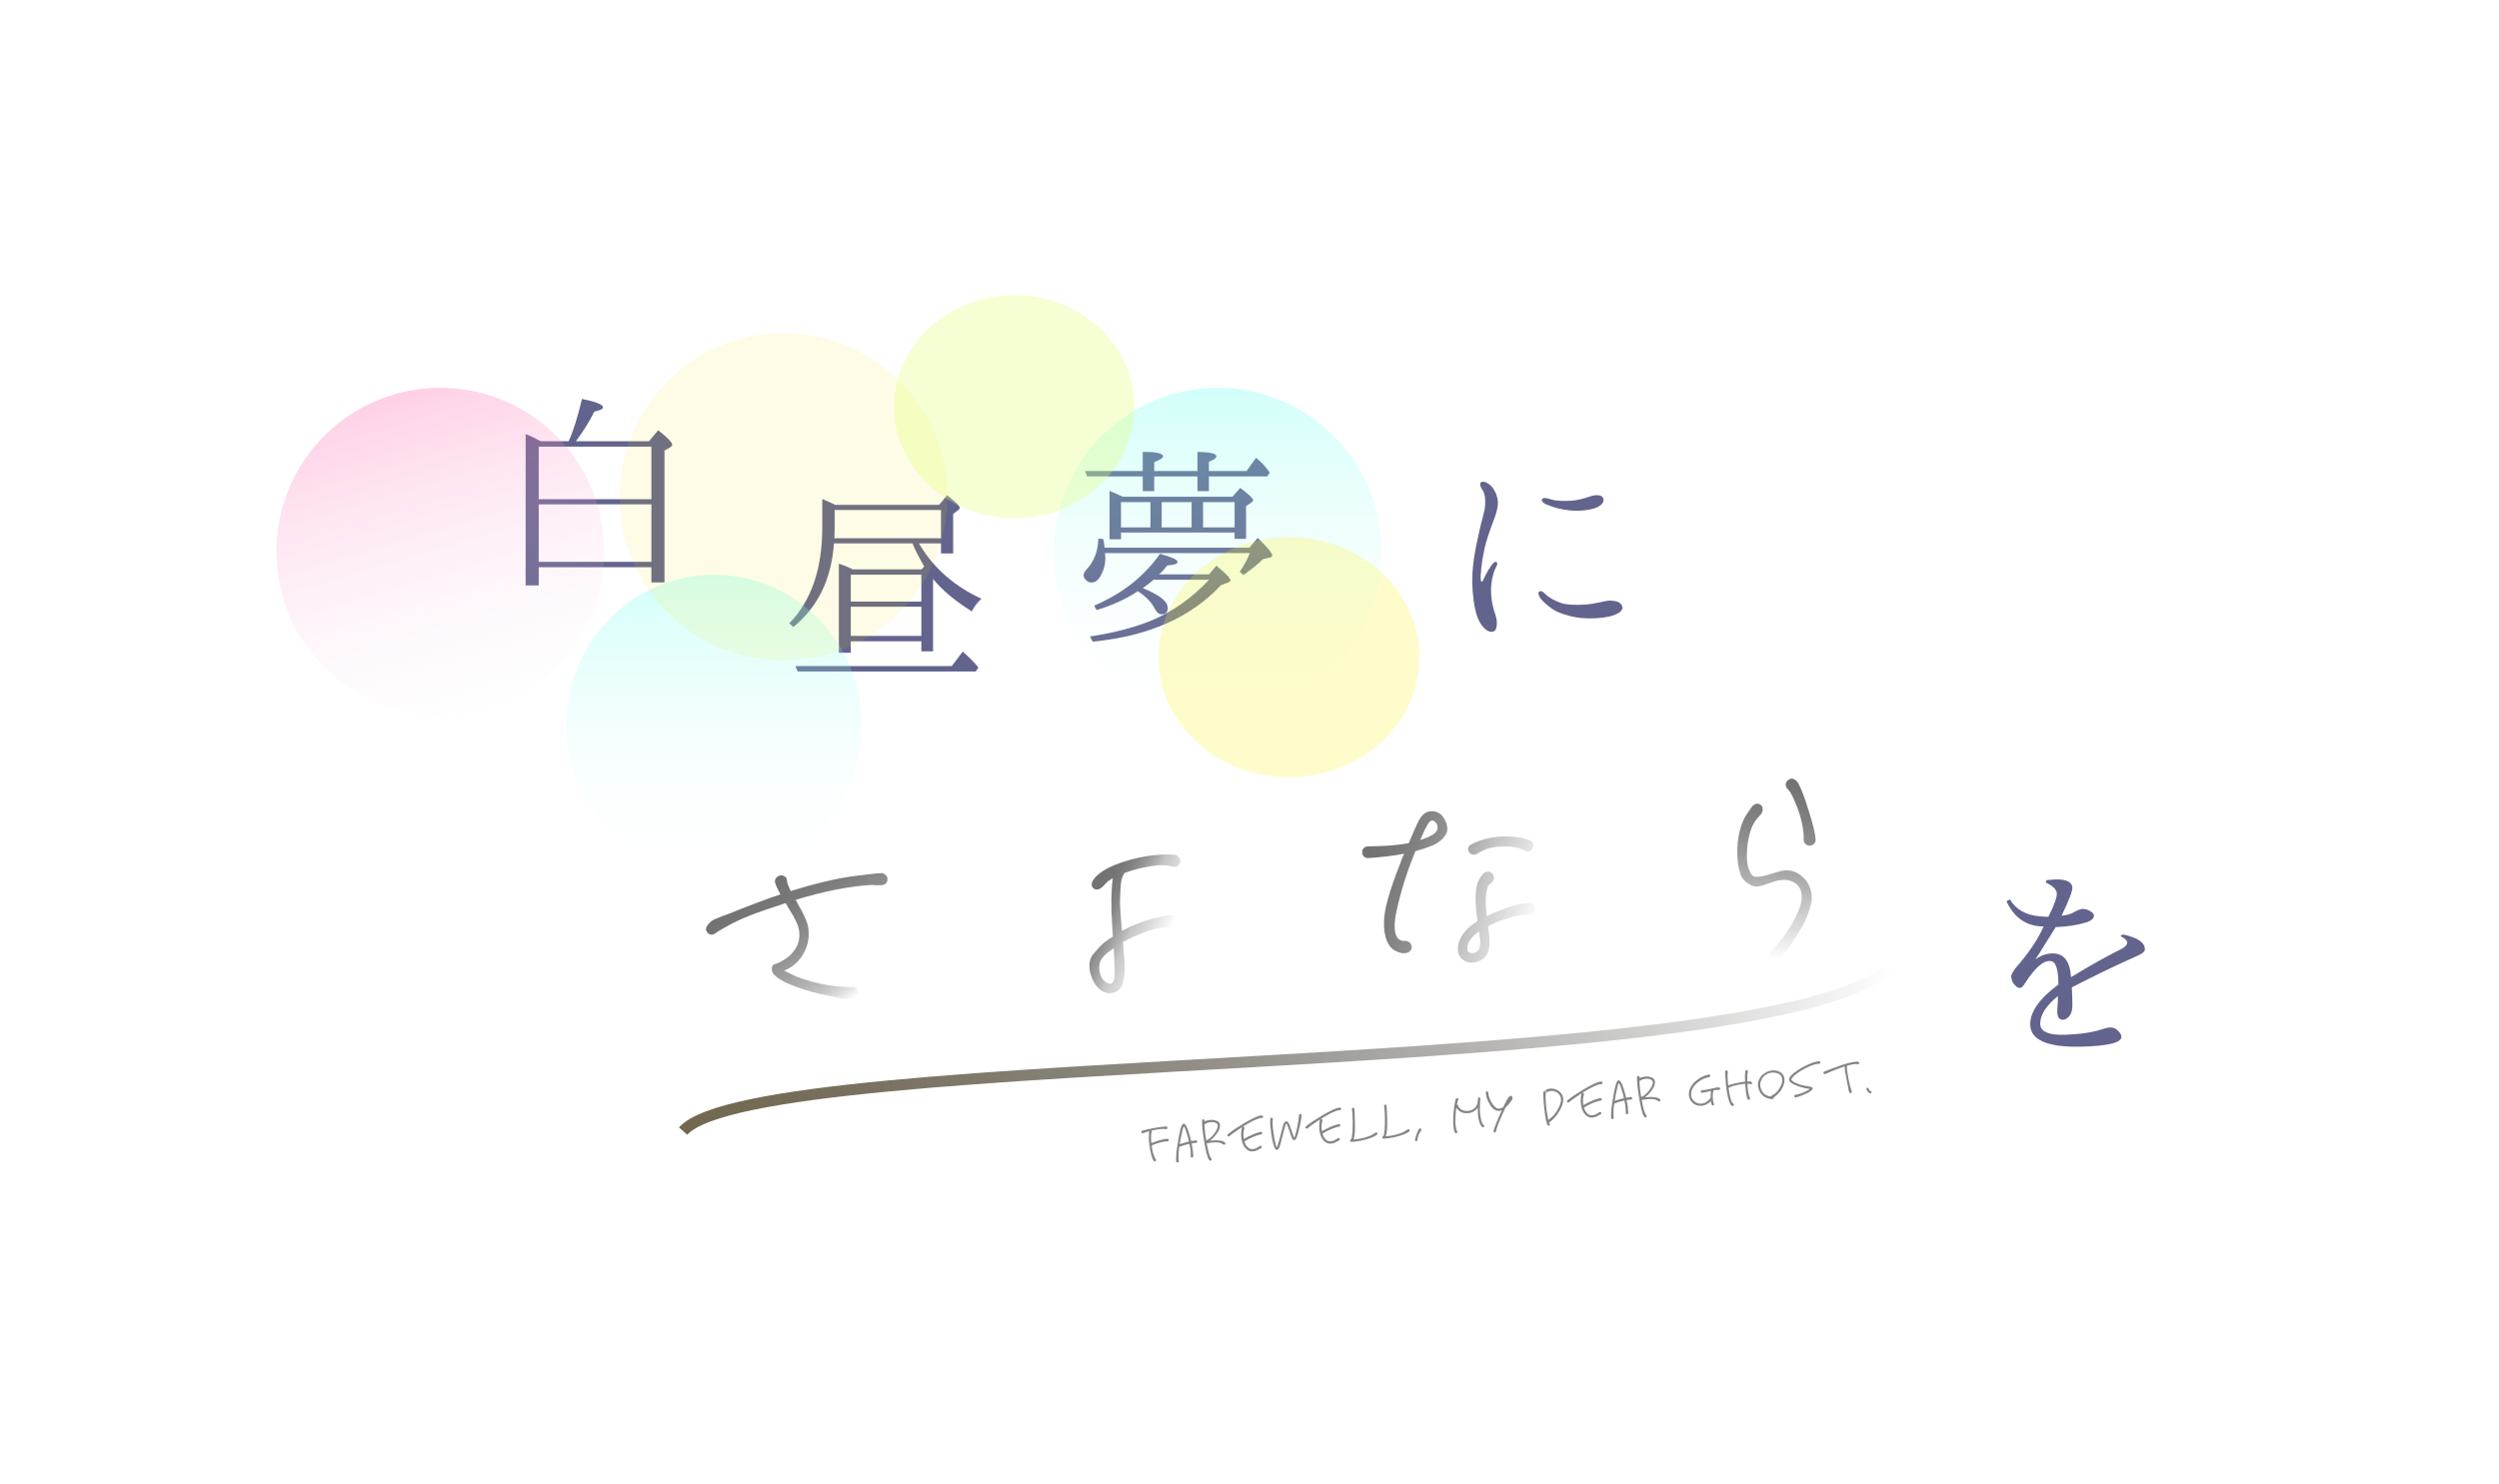 <svg width="1456" height="865" viewBox="0 0 1456 865" fill="none" xmlns="http://www.w3.org/2000/svg">
<g clip-path="url(#clip0)">
<rect x="-173" y="-194" width="1917" height="1369" fill="white"/>
<g filter="url(#filter0_d)">
<path d="M311.881 325.423V291.92H377.525V325.423H311.881ZM377.525 258.281V288.924H311.881V258.281H377.525ZM312.017 254.604C309.157 253.105 306.706 251.88 304.254 250.926V339.178H311.881V328.555H377.525V337.408H385.152V260.596L388.693 258.553C389.237 258.145 389.646 257.6 389.646 257.191C389.646 255.829 386.922 252.969 381.475 248.747L376.163 255.148H333.535C337.894 249.292 341.434 243.572 344.295 237.852C347.699 237.171 349.334 236.354 349.334 235.401C349.334 233.766 345.248 232.132 337.076 230.498C334.625 240.984 332.037 249.156 329.314 255.148H313.243L312.017 254.604Z" fill="#62648E"/>
</g>
<g filter="url(#filter1_d)">
<path d="M461.409 386.188L462.771 389.32H566.549L568.047 387.005C565.323 383.6 562.191 380.604 558.922 377.744L552.521 386.188H461.409ZM493.687 368.619V351.595H534.816V368.619H493.687ZM534.816 332.937V348.599H493.687V332.937H534.816ZM484.153 311.691C484.153 310.602 484.29 308.559 484.29 305.426V295.212H546.256V311.691H484.153ZM529.641 314.687C531.412 319.046 533.863 323.54 536.451 328.17L534.953 329.805H494.912C492.189 328.579 489.601 327.353 486.741 326.536V378.425H493.687V371.751H534.816V377.608H541.626V335.388C546.937 341.926 554.564 348.327 564.234 354.319C565.596 351.459 567.502 349.008 569.817 346.965C554.292 339.747 542.307 329.396 534.135 315.913C533.999 315.641 533.863 315.232 533.454 314.687H546.256V320.544H553.338V297.527L556.198 295.348C556.879 294.94 557.152 294.395 557.152 293.85C557.152 292.897 554.7 290.445 549.797 286.632L545.167 292.216H484.698C482.111 290.99 479.659 289.901 477.071 288.811V305.426C477.071 329.532 470.67 348.19 457.869 361.265L460.184 363.444C474.348 352.004 482.383 335.797 483.881 314.687H529.641Z" fill="#62648E"/>
</g>
<g filter="url(#filter2_d)">
<path d="M695.669 284.235H702.342V275.655H736.39L737.752 273.34C735.709 270.48 733.803 268.301 732.168 266.803L729.853 264.76L724.269 272.523H702.342V267.075C705.202 265.986 706.701 265.032 706.701 263.943C706.701 262.308 703.023 261.491 695.669 261.355V272.523H670.474V267.348C673.879 265.986 675.649 264.896 675.649 263.943C675.649 262.172 671.7 261.355 663.8 261.355V272.523H630.161L631.387 275.655H663.8V284.235H670.474V275.655H695.669V284.235ZM668.295 290.636V305.345H651.135V290.636H668.295ZM717.323 290.636V305.345H698.938V290.636H717.323ZM692.264 305.345H674.832V290.636H692.264V305.345ZM717.323 312.018H723.997V292.951L726.857 291.045C727.674 290.5 728.083 289.955 728.083 289.41C728.083 288.457 725.631 286.142 720.592 282.329L716.098 287.504H652.224L650.454 286.687C647.866 285.461 645.823 284.644 644.461 284.099V312.29H651.135V308.341H717.323V312.018ZM702.479 335.852C692.809 346.202 681.778 354.101 669.384 359.413C659.579 363.498 647.458 366.767 633.021 368.946L634.656 371.942C667.069 368.81 691.992 357.778 709.424 338.984L713.238 337.622C714.327 337.213 714.872 336.805 714.872 336.26C714.872 335.034 712.284 332.174 706.701 327.68L702.479 332.719H673.334C674.968 331.357 676.602 329.451 678.1 327.544C682.05 327.271 684.093 326.591 684.093 325.501C684.093 324.139 680.552 322.641 673.879 320.734C664.618 333.945 651.816 344.023 635.473 350.969L636.971 353.556C646.096 350.696 654.131 347.155 660.94 342.525C665.707 345.657 668.976 349.062 670.882 352.875C671.972 354.918 673.334 356.008 674.696 356.008C677.147 356.008 678.373 354.782 678.373 352.331C678.373 348.381 673.47 344.704 663.8 340.754C666.116 339.12 668.295 337.486 670.065 335.852H702.479ZM641.601 317.193C641.329 315.423 641.193 313.789 640.784 312.154L637.924 311.882C637.788 319.1 635.473 325.229 630.842 330.131C629.889 331.221 629.344 332.311 629.344 333.264C629.344 334.49 630.025 335.579 631.115 336.396C631.932 337.213 632.885 337.486 633.975 337.486C635.881 337.486 637.788 336.26 639.286 333.536C641.057 330.404 642.01 326.999 642.01 323.186C642.01 322.777 642.01 322.232 641.874 321.688C641.874 321.007 641.874 320.462 641.738 320.326H726.176C724.95 323.594 723.043 327.271 720.32 331.221L722.499 333.128C727.538 329.451 731.351 326.454 733.803 323.867L737.48 323.05C738.569 322.913 739.25 322.369 739.25 321.688C739.25 320.326 736.39 316.921 730.806 311.473L725.903 317.193H641.601Z" fill="#62648E"/>
</g>
<g filter="url(#filter3_d)">
<path d="M894.922 342.704C893.832 343.249 894.377 345.428 896.147 347.471C897.782 349.377 901.595 352.782 905.408 354.553C909.358 356.323 914.805 357.821 919.844 358.23C925.02 358.638 930.876 358.366 935.779 357.276C940.545 356.051 944.223 353.872 943.133 351.284C942.18 348.56 939.047 348.152 936.051 348.015C933.191 348.015 927.744 349.922 921.751 350.331C915.895 350.739 910.039 350.467 907.042 349.241C903.91 348.015 901.459 346.79 899.416 345.155C897.918 344.066 896.42 341.751 894.922 342.704ZM912.49 295.446C917.393 295.99 923.522 295.446 927.471 294.084C931.421 292.722 933.055 289.998 931.965 288.091C931.012 286.321 927.744 286.185 924.611 287.274C920.389 288.636 916.576 289.726 912.763 289.862C908.949 289.998 904.727 289.998 901.731 289.045C898.735 288.091 896.964 287.819 896.42 289.045C895.875 290.27 897.509 291.36 899.416 292.177C904.182 294.084 907.587 294.901 912.49 295.446ZM856.652 348.288C857.741 356.051 859.376 359.728 861.282 362.315C863.189 365.039 866.049 366.946 868.228 365.993C870.407 365.175 870.543 360.409 869.454 356.868C867.82 352.237 866.73 347.607 866.73 341.614C866.73 335.622 868.773 329.902 869.726 328.268C870.407 327.178 870.68 326.089 869.862 325.544C869.045 325.135 868.228 325.816 867.275 327.042C866.321 328.268 864.279 331.536 862.917 334.396C862.372 335.622 861.963 336.984 861.282 336.984C860.738 336.984 860.601 335.35 860.738 333.034C860.874 330.174 861.146 327.314 861.827 323.365C862.508 319.688 863.325 315.33 864.551 311.789C865.64 308.111 867.683 302.8 868.637 300.212C869.59 297.761 870.952 293.403 870.68 289.998C870.271 286.457 868.773 283.461 867.002 281.418C865.096 279.511 862.372 278.013 860.874 279.103C859.784 280.056 860.738 282.235 861.963 283.869C863.189 285.776 863.734 289.998 863.053 294.492C862.236 298.85 861.01 302.119 859.512 309.337C858.014 316.283 856.924 321.322 856.243 327.723C855.562 333.988 855.562 340.525 856.652 348.288Z" fill="#62648E"/>
</g>
<g filter="url(#filter4_d)">
<path d="M1191.3 532.143C1194.78 525.181 1196.42 520.574 1196.22 518.322C1195.91 516.07 1193.76 514.022 1189.77 512.179L1190.23 510.797C1193.3 510.49 1195.19 510.337 1195.91 510.337C1201.85 510.337 1204.97 511.872 1205.28 514.944C1205.48 516.889 1203.38 522.417 1198.98 531.529C1202.56 531.119 1205.07 530.351 1206.5 529.225C1208.96 527.997 1210.65 527.434 1211.57 527.536C1213.21 527.638 1214.69 528.15 1216.03 529.072C1217.25 529.788 1217.87 530.607 1217.87 531.529C1217.87 532.962 1216.59 534.19 1214.03 535.214C1208.6 536.955 1202.46 537.927 1195.6 538.132C1191.81 544.274 1187.87 550.571 1183.78 557.02C1186.85 554.666 1190.23 553.488 1193.91 553.488C1200.36 553.488 1203.89 558.095 1204.51 567.309C1215.77 560.45 1225.75 554.87 1234.45 550.571C1236.3 549.444 1237.22 548.318 1237.22 547.192C1237.22 545.964 1235.89 544.684 1233.22 543.353L1234.76 542.432C1243.36 544.274 1247.61 547.192 1247.51 551.185C1247.51 552.516 1245.71 553.898 1242.13 555.331C1229.33 561.064 1216.95 567.053 1204.97 573.298C1205.17 576.984 1205.28 580.567 1205.28 584.048C1205.28 586.3 1204.76 588.194 1203.74 589.729C1202.41 591.368 1201.08 592.187 1199.75 592.187C1197.29 592.187 1196.22 590.037 1196.52 585.737C1196.83 582.563 1196.93 580.106 1196.83 578.366C1189.97 583.894 1186.54 589.269 1186.54 594.49C1186.54 599.711 1192.94 601.759 1205.74 600.633C1212.49 600.223 1218.43 599.148 1223.55 597.408C1224.98 596.896 1226.16 596.64 1227.08 596.64C1228.62 596.64 1229.9 596.998 1230.92 597.715C1232.87 599.25 1233.84 600.735 1233.84 602.168C1233.84 605.547 1226.01 607.441 1210.34 607.85C1190.58 608.26 1180.71 603.909 1180.71 594.797C1180.71 587.426 1186.18 579.697 1197.14 571.609C1197.14 562.6 1195.6 558.044 1192.53 557.942C1188.43 557.532 1183.52 561.781 1177.79 570.688C1176.66 572.633 1175.64 573.605 1174.72 573.605C1173.69 573.605 1172.87 573.196 1172.26 572.377C1170.72 571.148 1169.85 569.408 1169.65 567.156C1169.44 565.722 1171.18 562.958 1174.87 558.863C1180.81 551.799 1185.36 544.786 1188.54 537.825C1187.82 537.825 1187 537.774 1186.08 537.671C1177.38 536.852 1170.98 531.989 1166.88 523.083L1168.88 522.008C1172.26 527.741 1177.89 531.017 1185.77 531.836C1187.92 532.04 1189.77 532.143 1191.3 532.143Z" fill="#62648E"/>
</g>
<path d="M513.627 508.87C514.541 508.924 515.303 509.273 515.914 509.916C516.631 510.438 517.019 511.152 517.078 512.059C517.152 513.192 516.872 514.121 516.236 514.845C515.593 515.456 514.649 515.802 513.402 515.883C512.382 515.95 511.359 515.96 510.332 515.913C509.297 515.753 508.27 515.706 507.25 515.773C494.106 516.631 479.558 519.516 463.606 524.427L465.358 527.726C467.8 532.005 469.378 535.259 470.092 537.488C470.642 538.931 470.987 540.729 471.127 542.882C471.438 547.641 470.31 552.153 467.744 556.417C465.178 560.681 461.567 563.762 456.911 565.659C458.33 566.477 460.799 567.681 464.316 569.272C466.536 570.151 469.673 571.141 473.727 572.242C477.895 573.335 481.127 574.035 483.423 574.34C489.389 575.088 493.845 575.366 496.791 575.174C497.585 575.122 498.343 575.414 499.068 576.049C499.792 576.685 500.184 577.456 500.243 578.362C500.309 579.382 499.968 580.258 499.22 580.989C498.584 581.713 497.7 582.113 496.567 582.187C494.074 582.349 491.329 582.13 488.331 581.53C485.439 580.808 483.475 580.367 482.441 580.207C476.8 579.21 470.718 577.559 464.195 575.254C457.785 572.942 453.419 570.553 451.096 568.087C450.243 567.232 449.773 566.125 449.684 564.766C449.588 563.293 450.152 562.345 451.376 561.924C452.721 561.609 454.433 560.814 456.512 559.54C458.591 558.267 460.213 556.966 461.378 555.638C462.966 553.827 464.102 552.046 464.784 550.295C465.572 548.423 465.881 546.184 465.711 543.577C465.577 541.538 464.984 539.415 463.929 537.208C462.867 534.887 461.643 532.691 460.256 530.62C458.982 528.541 458.149 527.116 457.758 526.345C449.619 528.925 442.72 531.31 437.059 533.5C431.512 535.683 426.546 538.056 422.162 540.618C419.199 542.291 417.339 543.436 416.583 544.055C416.039 544.432 415.483 544.639 414.917 544.676C413.557 544.764 412.557 544.261 411.916 543.165C411.539 542.62 411.336 542.122 411.306 541.668C411.247 540.762 411.853 539.584 413.124 538.136C413.971 537.17 414.947 536.424 416.05 535.896C417.267 535.362 418.93 534.684 421.038 533.864C423.041 533.164 424.374 532.679 425.04 532.408C427.586 531.331 432.246 529.49 439.017 526.886C445.788 524.282 451.014 522.404 454.694 521.254C453.142 518.396 452.148 516.242 451.712 514.791L451.486 513.953C451.434 513.16 451.617 512.465 452.033 511.869C452.555 511.152 453.205 510.654 453.984 510.376L454.822 510.15C455.729 510.091 456.541 510.323 457.257 510.845C457.967 511.254 458.347 511.855 458.399 512.648C458.495 514.121 459.199 516.18 460.51 518.826L460.713 519.324C476.438 514.428 489.555 511.41 500.063 510.268C500.97 510.209 503.115 509.955 506.5 509.507C509.997 509.05 512.373 508.838 513.627 508.87Z" fill="url(#paint0_linear)"/>
<path d="M683.724 498.103C684.865 498.142 685.801 498.536 686.533 499.285C687.257 499.921 687.649 500.692 687.708 501.598C687.752 502.278 687.464 503.093 686.843 504.044C686.208 504.769 685.494 505.157 684.7 505.208C684.247 505.238 683.673 505.162 682.979 504.979C681 504.312 678.368 504.086 675.082 504.3C672.25 504.485 668.982 504.983 665.28 505.794C661.691 506.597 658.287 507.616 655.067 508.851C654.25 510.269 653.666 511.787 653.316 513.403C652.982 515.245 652.743 518.561 652.6 523.35C652.485 525.064 652.538 527.621 652.76 531.02L653.674 542.397L653.685 542.567C660.601 538.701 668.495 535.853 677.365 534.022C678.936 533.692 680.345 533.486 681.592 533.405C684.991 533.183 686.776 534.375 686.946 536.981C687.013 538.001 686.615 538.88 685.753 539.619C684.997 540.238 684.052 540.584 682.919 540.658C682.126 540.709 681.159 540.716 680.018 540.676C678.991 540.63 677.968 540.64 676.948 540.706C674.342 540.876 670.874 541.786 666.543 543.434C662.206 544.969 658.117 546.829 654.277 549.014L654.41 551.054L655.168 560.051C655.434 564.13 655.313 567.495 654.803 570.146C654.148 574.057 652.887 576.53 651.02 577.562C649.705 578.33 648.424 578.755 647.178 578.837C645.251 578.963 643.398 578.458 641.617 577.322C639.941 576.066 638.527 574.452 637.374 572.479C635.822 569.622 634.954 566.777 634.769 563.944C634.554 560.658 635.294 558.049 636.989 556.118C639.622 552.873 641.804 550.569 643.535 549.204C645.486 547.711 647.119 546.58 648.435 545.812L647.957 538.503C647.269 527.965 647.383 519.252 648.299 512.365L648.435 511.844C647.77 512.115 646.893 512.628 645.805 513.381C645.154 513.879 644.406 514.611 643.558 515.576C642.711 516.542 641.906 517.277 641.142 517.782C640.484 518.167 639.872 518.377 639.306 518.414C638.513 518.466 637.757 518.231 637.041 517.709C636.43 517.066 636.098 516.348 636.046 515.555C636.002 514.875 636.234 514.063 636.741 513.12C639.435 509.075 644.622 505.721 652.299 503.057C660.083 500.273 667.884 498.626 675.703 498.115C678.649 497.923 681.323 497.919 683.724 498.103ZM649.471 566.909C649.49 563.722 649.293 558.956 648.879 552.61C648.553 552.859 647.521 553.609 645.782 554.861C644.043 556.112 642.659 557.568 641.63 559.228C640.706 560.768 640.315 562.614 640.455 564.767C640.566 566.467 641.013 568.088 641.797 569.63C642.573 571.058 643.667 572.125 645.078 572.829C646.014 573.223 646.596 573.413 646.822 573.398C648.522 573.287 649.405 571.124 649.471 566.909Z" fill="url(#paint1_linear)"/>
<path d="M833.412 472.796C836.698 472.581 839.223 473.782 840.987 476.397C842.374 478.469 843.134 480.524 843.267 482.564C843.4 484.604 842.563 486.593 840.755 488.532C838.947 490.47 836.766 491.921 834.212 492.885C831.219 494.104 828.045 495.165 824.69 496.067C819.969 507.413 816.336 518.859 813.79 530.405C812.825 534.792 812.431 538.345 812.608 541.065C812.941 546.164 814.921 548.595 818.547 548.358C819.567 548.292 820.439 548.576 821.163 549.211C822 549.839 822.456 550.72 822.53 551.853C822.589 552.76 822.245 553.579 821.496 554.31C820.747 555.042 819.693 555.452 818.333 555.541C817.087 555.622 815.644 555.318 814.006 554.629C812.368 553.939 811.055 553.001 810.067 551.814C808.461 549.87 807.377 547.21 806.815 543.833C806.657 543.16 806.534 542.144 806.445 540.785C806.12 535.799 806.837 530.233 808.598 524.087C810.351 517.828 812.842 510.667 816.071 502.604C816.26 502.023 816.499 501.324 816.787 500.509C817.189 499.686 817.636 498.69 818.128 497.52C812.175 498.705 805.232 499.557 797.3 500.075C796.394 500.134 795.582 499.902 794.865 499.38C794.141 498.745 793.746 497.917 793.679 496.897C793.605 495.764 793.889 494.892 794.532 494.281C795.281 493.55 796.226 493.203 797.366 493.243C801.46 493.203 804.867 493.094 807.586 492.917C812.799 492.576 817.203 492.061 820.799 491.371C823.952 483.882 825.834 479.606 826.448 478.542C828.371 474.889 830.693 472.973 833.412 472.796ZM832.009 487.908C833.778 487.11 835.146 486.281 836.114 485.421C837.188 484.44 837.681 483.27 837.592 481.911C837.525 480.891 837.126 480.006 836.394 479.258C835.655 478.396 834.893 478.047 834.107 478.212C832.755 478.414 830.802 481.614 828.248 487.812L827.509 489.567C828.514 489.274 830.014 488.721 832.009 487.908ZM891.716 489.983C892.78 490.596 893.345 491.413 893.412 492.432C893.442 492.886 893.309 493.463 893.013 494.165C892.415 495.456 891.549 496.139 890.416 496.213C889.963 496.242 889.268 496.06 888.332 495.666C884.565 493.75 879.793 492.98 874.014 493.358C869.821 493.632 866.459 494.42 863.927 495.724L860.797 497.464C860.14 497.848 859.528 498.059 858.961 498.096C857.715 498.178 856.718 497.731 855.972 496.755C855.587 496.097 855.38 495.542 855.351 495.089C855.269 493.842 855.724 492.959 856.714 492.439C858.68 491.173 861.283 490.093 864.525 489.198C867.88 488.296 871.087 487.746 874.146 487.546C877.659 487.316 881.024 487.438 884.241 487.911C887.451 488.27 889.942 488.961 891.716 489.983ZM890.5 526.249C891.406 526.189 892.218 526.421 892.935 526.943C893.652 527.465 894.1 528.232 894.28 529.245L894.302 529.585C894.361 530.491 894.017 531.31 893.268 532.042C892.625 532.653 891.85 532.988 890.944 533.047L888.553 533.033C885.72 533.218 882.298 533.953 878.285 535.239C874.265 536.412 870.494 537.91 866.972 539.734C867.42 543.118 867.689 545.49 867.778 546.85C868.022 550.589 867.644 553.516 866.644 555.629C865.947 557.154 864.779 558.425 863.138 559.443C861.49 560.347 859.76 560.858 857.947 560.976C856.587 561.065 855.439 560.913 854.503 560.519C851.348 559.245 849.662 556.966 849.448 553.68C849.307 551.527 849.737 549.394 850.737 547.28C851.737 545.166 853.091 543.257 854.801 541.553C855.966 540.225 857.969 538.671 860.812 536.893C860.334 533.055 860.028 530.116 859.895 528.077C859.606 523.658 859.755 519.836 860.341 516.611C861.04 513.379 862.411 510.843 864.453 509.003C865.096 508.392 865.87 508.057 866.777 507.998C867.796 507.931 868.672 508.272 869.404 509.021C870.022 509.777 870.361 510.609 870.42 511.515C870.479 512.422 870.191 513.237 869.556 513.961C869.238 514.323 868.807 514.693 868.263 515.07C867.824 515.326 867.45 515.692 867.14 516.167C866.943 516.635 866.704 517.334 866.423 518.262C865.679 520.814 865.47 524.583 865.796 529.569L866.254 533.977C870.442 531.883 874.765 530.121 879.223 528.692C883.681 527.263 887.44 526.448 890.5 526.249ZM861.242 553.934C862.195 552.847 862.583 550.944 862.406 548.225C862.346 547.318 862.115 545.513 861.71 542.808C858.883 544.814 856.965 546.816 855.958 548.817C855.155 550.462 854.794 551.908 854.876 553.155C854.92 553.834 855.123 554.333 855.485 554.651C856.21 555.286 857.082 555.571 858.102 555.504C859.348 555.423 860.395 554.899 861.242 553.934Z" fill="url(#paint2_linear)"/>
<path d="M1047.7 456.411C1047.18 455.534 1046.57 454.891 1045.86 454.483C1045.15 453.96 1044.45 453.721 1043.77 453.766C1043.09 453.81 1042.37 454.142 1041.61 454.76C1040.75 455.499 1040.36 456.435 1040.43 457.568C1040.49 458.475 1040.88 459.246 1041.61 459.881C1042.69 460.834 1043.97 463.027 1045.45 466.458C1048.66 473.759 1050.46 480.412 1050.85 486.417C1050.93 487.664 1050.94 488.631 1050.87 489.318L1050.89 489.658C1050.95 490.564 1051.34 491.335 1052.07 491.971C1052.79 492.606 1053.55 492.898 1054.34 492.846C1055.36 492.78 1056.19 492.441 1056.84 491.83C1057.59 491.098 1057.93 490.279 1057.87 489.373C1057.64 485.86 1056.31 480.314 1053.88 472.735C1051.57 465.148 1049.5 459.707 1047.7 456.411ZM1025.37 475.279C1026.55 474.178 1027.09 472.834 1026.99 471.248C1026.94 470.455 1026.67 469.847 1026.19 469.423C1025.45 468.674 1024.63 468.329 1023.73 468.389C1022.82 468.448 1021.99 468.843 1021.25 469.575C1020.71 470.065 1019.87 471.201 1018.74 472.982C1017.59 474.65 1016.72 476.072 1016.11 477.25C1013.02 483.938 1011.76 491.644 1012.33 500.369C1012.47 502.409 1012.77 504.437 1013.24 506.455C1013.71 508.472 1014.15 509.866 1014.54 510.637C1015.71 512.95 1017.71 514.754 1020.53 516.05C1021.7 516.542 1022.85 516.752 1023.98 516.678C1025.11 516.604 1027.24 516.01 1030.35 514.896C1030.68 514.76 1031.68 514.411 1033.35 513.846C1035.02 513.282 1036.71 512.945 1038.41 512.834C1040.67 512.686 1042.8 513.058 1044.8 513.952C1046.8 514.96 1048.2 516.461 1049.02 518.456C1049.42 519.454 1049.66 520.519 1049.74 521.652C1050.09 527.091 1046.84 534.814 1039.99 544.82C1038.43 547.084 1035.1 551.113 1030.02 556.907C1029.39 557.632 1029.1 558.447 1029.16 559.353C1029.22 560.26 1029.61 561.031 1030.33 561.666C1031.06 562.302 1031.93 562.586 1032.95 562.52C1033.97 562.453 1034.68 562.065 1035.09 561.356L1037.61 558.119C1040.26 555.101 1043.13 551.158 1046.23 546.29C1049.43 541.302 1051.66 537.173 1052.93 533.904C1053.99 530.99 1054.69 528.725 1055.04 527.109C1055.51 525.486 1055.69 523.881 1055.58 522.295C1055.21 516.629 1052.59 512.248 1047.73 509.153C1045.36 507.714 1042.81 507.084 1040.09 507.261C1038.39 507.372 1035.87 507.992 1032.53 509.121C1028.97 510.264 1026.16 510.902 1024.12 511.035C1022.54 511.139 1021.37 510.76 1020.64 509.898C1019.9 509.036 1019.17 507.433 1018.44 505.091C1018.13 503.746 1017.93 502.45 1017.85 501.204C1017.63 497.918 1017.85 494.206 1018.49 490.067C1019.23 485.808 1020.32 482.437 1021.75 479.954C1022.77 478.18 1023.98 476.622 1025.37 475.279Z" fill="url(#paint3_linear)"/>
<path d="M398 659.201C441.922 609.753 1038.17 631.333 1104.56 561.484" stroke="url(#paint4_linear)" stroke-width="6.444"/>
<g filter="url(#filter5_bf)">
<ellipse cx="416" cy="422.5" rx="86" ry="87.5" fill="url(#paint5_linear)" fill-opacity="0.3"/>
</g>
<g filter="url(#filter6_f)">
<circle cx="709.5" cy="321.5" r="95.5" fill="url(#paint6_linear)" fill-opacity="0.3"/>
</g>
<g filter="url(#filter7_f)">
<circle cx="456.5" cy="289.5" r="95.5" fill="#F7DE01" fill-opacity="0.1"/>
</g>
<g filter="url(#filter8_bf)">
<circle cx="256.5" cy="321.5" r="95.5" fill="url(#paint7_linear)" fill-opacity="0.3"/>
</g>
<g filter="url(#filter9_bf)">
<ellipse cx="591" cy="237" rx="70" ry="65" fill="#E0FD6B" fill-opacity="0.3"/>
</g>
<g filter="url(#filter10_bf)">
<ellipse cx="751" cy="383" rx="76" ry="70" fill="#FBF21E" fill-opacity="0.23"/>
</g>
<path d="M680.519 663.769C680.8 663.841 680.958 664.05 680.993 664.395C681.01 664.568 680.964 664.735 680.855 664.895C680.771 665.053 680.632 665.154 680.437 665.198L680.326 665.21C680.178 665.224 680.016 665.228 679.841 665.22C679.663 665.188 679.5 665.18 679.352 665.194C678.192 665.31 677.066 665.522 675.975 665.83C674.906 666.111 673.626 666.526 672.135 667.073C672.014 667.11 671.825 667.216 671.569 667.391C671.309 667.542 671.119 667.636 670.998 667.672C671.21 669.297 671.496 670.789 671.856 672.149C672.24 673.507 672.681 674.548 673.177 675.271C673.206 675.318 673.279 675.423 673.395 675.586C673.508 675.724 673.574 675.879 673.591 676.052C673.608 676.225 673.574 676.378 673.487 676.511C673.359 676.724 673.184 676.841 672.961 676.863C672.69 676.89 672.469 676.8 672.299 676.592C671.961 676.202 671.678 675.744 671.451 675.219C671.247 674.666 671.046 674.025 670.848 673.297C670.225 671.04 669.785 668.629 669.529 666.061C669.295 663.716 669.272 661.737 669.46 660.122C669.478 660.046 669.49 659.92 669.498 659.745C669.527 659.542 669.573 659.376 669.635 659.245C668.519 659.556 667.696 659.8 667.165 659.977C667.019 660.017 666.803 660.101 666.517 660.229C666.255 660.355 666.025 660.427 665.828 660.447C665.606 660.469 665.428 660.437 665.295 660.351C665.058 660.225 664.927 660.038 664.903 659.791C664.885 659.619 664.919 659.453 665.003 659.295C665.111 659.135 665.263 659.033 665.458 658.988C669.754 657.812 674.172 656.998 678.714 656.545C679.134 656.503 679.472 656.519 679.729 656.593C680.01 656.665 680.167 656.861 680.199 657.182C680.221 657.404 680.153 657.598 679.995 657.764C679.862 657.926 679.684 658.019 679.462 658.041C679.412 658.046 679.136 658.024 678.632 657.974C677.852 657.902 676.944 657.918 675.907 658.021C674.327 658.179 672.625 658.486 670.801 658.942C670.964 659.075 671.055 659.24 671.075 659.438C671.082 659.512 671.069 659.626 671.034 659.779C670.814 660.324 670.686 660.91 670.648 661.537C670.609 662.139 670.611 662.912 670.655 663.855C670.677 664.326 670.741 665.093 670.847 666.154C672.311 665.585 673.635 665.116 674.82 664.749C676.03 664.379 677.309 664.077 678.656 663.843L679.504 663.721C679.949 663.677 680.287 663.693 680.519 663.769ZM697.106 664.659C697.392 664.78 697.549 664.976 697.576 665.248C697.591 665.396 697.545 665.562 697.439 665.747C697.285 665.962 697.011 666.089 696.617 666.129L695.946 666.158C695.576 666.195 695.023 666.275 694.287 666.398C694.376 666.788 694.485 667.376 694.613 668.161C694.859 669.632 694.998 670.528 695.03 670.849C695.048 671.022 695.06 671.27 695.067 671.593C695.097 671.889 695.145 672.371 695.211 673.037C695.273 673.654 695.239 674.069 695.111 674.281C694.982 674.493 694.795 674.612 694.548 674.636C694.4 674.651 694.26 674.628 694.129 674.566C693.895 674.465 693.764 674.278 693.737 674.007C693.725 673.883 693.733 673.72 693.763 673.518C693.805 672.691 693.792 671.932 693.723 671.241C693.593 669.933 693.353 668.398 693.003 666.638C692.124 666.826 690.993 667.113 689.611 667.5C688.786 667.732 688.004 668.009 687.263 668.332C687.216 668.362 687.156 668.38 687.082 668.388C686.72 670.767 686.566 672.839 686.617 674.604C686.631 675.251 686.653 675.723 686.683 676.019L686.779 676.607C686.799 676.805 686.765 676.97 686.679 677.104C686.501 677.321 686.301 677.44 686.079 677.463C685.906 677.48 685.74 677.434 685.579 677.325C685.443 677.214 685.353 677.061 685.309 676.866C685.201 676.279 685.19 675.42 685.277 674.289L685.31 673.501C685.412 671.022 685.887 667.535 686.735 663.037L686.932 662.008C687.179 660.737 687.388 659.707 687.559 658.917C687.729 658.127 687.963 657.343 688.259 656.566C688.649 655.48 689.091 654.912 689.585 654.863C689.857 654.836 690.129 654.946 690.403 655.193C690.843 655.598 691.26 656.279 691.654 657.237C692.046 658.17 692.504 659.508 693.027 661.251C693.357 662.315 693.681 663.567 693.999 665.006C694.806 664.851 695.593 664.735 696.358 664.659L696.654 664.629C696.851 664.609 697.002 664.619 697.106 664.659ZM687.338 666.829C689.461 666.119 691.254 665.604 692.718 665.283L692.082 662.654C691.801 661.585 691.431 660.376 690.972 659.025C690.659 658.134 690.409 657.498 690.221 657.118C690.059 656.735 689.915 656.55 689.792 656.563C689.57 656.585 689.273 657.362 688.903 658.895C688.566 660.275 688.202 661.994 687.809 664.052C687.581 665.272 687.424 666.197 687.338 666.829ZM713.296 665.55C713.72 665.807 713.948 666.096 713.98 666.417C713.998 666.59 713.94 666.758 713.806 666.921C713.695 667.056 713.553 667.133 713.38 667.15C713.208 667.167 712.989 667.102 712.725 666.954C712.192 666.608 711.796 666.386 711.537 666.287C710.705 665.946 709.815 665.773 708.867 665.768C707.92 665.762 706.767 665.827 705.409 665.963C705.286 665.975 705.041 666.024 704.676 666.111C704.333 666.17 704.001 666.215 703.68 666.247C703.408 666.274 703.197 666.283 703.047 666.273L703.697 669.424C703.964 670.594 704.197 671.556 704.396 672.309C704.621 673.059 704.906 673.791 705.251 674.504C705.31 674.598 705.441 674.785 705.643 675.064C705.868 675.316 705.989 675.528 706.006 675.701C706.028 675.923 705.971 676.103 705.835 676.241C705.724 676.377 705.582 676.453 705.409 676.471C705.163 676.495 704.944 676.43 704.754 676.274C704.372 675.938 704.047 675.435 703.781 674.763C703.512 674.067 703.214 673.075 702.886 671.786C702.191 669.063 701.549 665.5 700.96 661.096C700.783 659.817 700.652 658.758 700.569 657.919C700.433 656.561 700.356 655.161 700.337 653.717C700.332 653.667 700.329 653.518 700.33 653.269C700.33 653.019 700.383 652.802 700.489 652.617C700.62 652.429 700.784 652.326 700.981 652.306C701.204 652.284 701.411 652.363 701.603 652.543C701.793 652.699 701.876 652.902 701.851 653.154L701.781 653.573C702.657 653.111 703.688 652.822 704.873 652.704C706.354 652.556 707.679 652.723 708.849 653.205C710.017 653.662 710.658 654.47 710.774 655.63C710.793 655.828 710.797 655.99 710.785 656.115C710.75 657.266 710.4 658.385 709.736 659.473C709.094 660.535 708.257 661.64 707.224 662.79C706.55 663.53 705.77 664.207 704.884 664.818C705.696 664.713 706.586 664.636 707.553 664.59C708.797 664.565 709.874 664.608 710.782 664.717C711.715 664.823 712.553 665.101 713.296 665.55ZM703.447 664.288C703.805 664.128 704.124 663.947 704.403 663.744C704.679 663.517 705.069 663.179 705.573 662.73C706.808 661.61 707.805 660.364 708.566 658.992C709.285 657.698 709.606 656.669 709.53 655.904C709.458 655.188 709.007 654.66 708.175 654.319C707.343 653.978 706.384 653.862 705.298 653.97C704.533 654.046 703.828 654.229 703.184 654.517C703.065 654.579 702.901 654.683 702.691 654.828C702.479 654.949 702.3 655.029 702.154 655.069C701.957 655.088 701.819 655.077 701.74 655.035C701.739 655.534 701.787 656.264 701.883 657.227C701.883 657.476 701.907 657.836 701.953 658.305C702.108 660.109 702.379 662.201 702.766 664.581C702.86 664.522 702.979 664.472 703.125 664.433C703.268 664.369 703.376 664.321 703.447 664.288ZM733.059 650.492C733.131 650.46 733.336 650.39 733.674 650.281C734.037 650.17 734.391 650.098 734.737 650.063C735.477 649.989 735.872 650.199 735.921 650.693C735.956 651.039 735.879 651.271 735.691 651.389C735.526 651.48 735.332 651.537 735.11 651.559C734.885 651.557 734.736 651.559 734.662 651.567C734.144 651.618 733.62 651.745 733.092 651.947C732.588 652.147 732.288 652.264 732.192 652.299C730.2 653.071 727.947 654.23 725.434 655.777C722.943 657.297 720.419 658.994 717.864 660.869C717.679 661.013 717.506 661.154 717.346 661.295C717.185 661.436 717.012 661.578 716.827 661.721C716.758 661.778 716.632 661.89 716.449 662.058C716.289 662.198 716.122 662.277 715.949 662.294C715.727 662.317 715.535 662.261 715.372 662.128C715.234 661.992 715.155 661.825 715.135 661.628C715.108 661.356 715.198 661.135 715.406 660.965C717.573 659.203 720.516 657.215 724.234 654.999C727.975 652.757 730.916 651.254 733.059 650.492ZM733.911 659.793C734.203 659.715 734.422 659.668 734.571 659.653C734.867 659.623 735.086 659.701 735.23 659.886C735.341 660 735.406 660.156 735.426 660.353C735.453 660.625 735.35 660.847 735.118 661.019C735.002 661.106 734.821 661.161 734.574 661.186C734.352 661.208 734.179 661.225 734.055 661.238C733.811 661.287 733.593 661.346 733.4 661.415C733.207 661.484 733.038 661.538 732.893 661.578C731.004 662.14 729.149 662.911 727.327 663.89C727.208 663.952 726.937 664.104 726.512 664.345C726.085 664.562 725.697 664.8 725.349 665.06C725.211 665.173 725.106 665.246 725.035 665.278C725.503 666.727 726.152 667.859 726.981 668.674C727.832 669.461 728.851 669.796 730.035 669.678C731.097 669.572 732.281 669.068 733.587 668.165C733.959 667.903 734.232 667.764 734.405 667.747C734.553 667.732 734.694 667.768 734.827 667.854C735.017 668.01 735.122 668.186 735.142 668.384C735.166 668.631 735.111 668.823 734.975 668.961C734.837 669.075 734.614 669.222 734.308 669.402C733.459 669.885 732.723 670.258 732.101 670.519C731.479 670.781 730.835 670.945 730.168 671.011C728.86 671.142 727.709 670.845 726.714 670.121C725.719 669.398 724.921 668.393 724.319 667.107C723.74 665.793 723.371 664.347 723.214 662.767C723.081 661.434 723.097 660.223 723.263 659.135C723.295 658.957 723.327 658.655 723.36 658.228C723.389 657.776 723.476 657.393 723.619 657.08C723.743 656.818 723.94 656.674 724.212 656.647C724.409 656.627 724.589 656.684 724.752 656.817C724.937 656.924 725.041 657.088 725.063 657.31L725.019 657.613C724.524 659.159 724.368 660.844 724.55 662.671C724.602 663.189 724.653 663.571 724.702 663.815C728.047 661.861 731.117 660.521 733.911 659.793ZM741.606 652.295C741.658 652.066 741.6 651.86 741.432 651.677C741.262 651.47 741.053 651.378 740.806 651.403C740.461 651.437 740.251 651.583 740.177 651.84C740.1 652.072 740.059 652.412 740.054 652.861C740.007 653.888 740.085 655.426 740.29 657.475C740.509 659.672 740.804 661.761 741.176 663.744C741.546 665.701 741.961 667.243 742.423 668.369C742.948 669.638 743.494 670.244 744.062 670.187C744.284 670.165 744.508 670.031 744.732 669.784C745.024 669.456 745.258 669.058 745.436 668.592C745.614 668.125 745.767 667.661 745.896 667.2C746.024 666.738 746.116 666.405 746.17 666.2L747.253 662.054C747.554 660.827 747.885 659.522 748.246 658.14C748.377 657.703 748.528 657.215 748.698 656.674C748.866 656.109 749.009 655.658 749.125 655.323C749.199 655.066 749.31 654.93 749.458 654.916C749.581 654.903 749.69 654.992 749.784 655.182C749.996 655.56 750.225 656.111 750.472 656.834C750.741 657.53 750.968 658.181 751.153 658.785C751.601 660.286 751.975 661.408 752.273 662.151C752.515 662.825 752.77 663.386 753.039 663.833C753.333 664.277 753.69 664.478 754.109 664.436C754.504 664.397 754.798 664.218 754.991 663.9C755.205 663.554 755.422 663.097 755.639 662.526C755.913 661.776 756.175 660.902 756.425 659.905L756.666 658.946C757.125 657.056 757.474 655.55 757.711 654.43C757.946 653.284 758.118 652.133 758.227 650.975C758.242 650.874 758.263 650.71 758.29 650.483C758.34 650.229 758.357 650.027 758.342 649.879C758.32 649.657 758.228 649.479 758.065 649.346C757.902 649.213 757.722 649.156 757.524 649.175C757.302 649.198 757.125 649.302 756.995 649.49C756.888 649.675 756.828 649.943 756.813 650.293C756.795 650.619 756.779 650.833 756.765 650.934C756.651 652.292 756.351 654.166 755.867 656.558C755.404 658.923 754.969 660.686 754.562 661.849C754.525 661.977 754.478 662.131 754.421 662.311C754.362 662.467 754.301 662.61 754.239 662.741C754.2 662.844 754.155 662.899 754.106 662.904C754.032 662.911 753.934 662.809 753.814 662.596C753.715 662.357 753.648 662.189 753.614 662.093C753.456 661.759 753.071 660.651 752.46 658.767C752.42 658.622 752.277 658.187 752.031 657.464C751.809 656.738 751.571 656.101 751.317 655.553C751.087 655.003 750.87 654.575 750.665 654.272C750.261 653.714 749.811 653.459 749.318 653.509C749.022 653.538 748.762 653.689 748.54 653.96C748.293 654.234 748.088 654.554 747.925 654.919C747.787 655.282 747.661 655.643 747.547 656.004C747.456 656.337 747.391 656.568 747.354 656.696C747.001 657.903 746.623 659.362 746.22 661.072L745.653 663.26C745.24 664.872 744.785 666.438 744.289 667.958C744.155 668.37 744.052 668.58 743.978 668.588C743.903 668.595 743.804 668.468 743.678 668.206C743.574 667.917 743.451 667.556 743.308 667.121C743.162 666.662 742.945 665.736 742.657 664.344C742.391 662.925 742.19 661.785 742.055 660.926C741.853 659.401 741.716 658.28 741.645 657.564L741.519 656.305C741.396 654.572 741.425 653.236 741.606 652.295ZM778.547 645.958C778.619 645.926 778.824 645.856 779.162 645.747C779.525 645.636 779.879 645.564 780.225 645.529C780.965 645.455 781.36 645.665 781.41 646.159C781.444 646.505 781.367 646.737 781.18 646.855C781.014 646.946 780.821 647.003 780.598 647.025C780.374 647.023 780.224 647.025 780.15 647.032C779.632 647.084 779.109 647.211 778.58 647.413C778.077 647.613 777.777 647.73 777.681 647.765C775.688 648.537 773.435 649.696 770.922 651.243C768.431 652.763 765.908 654.46 763.352 656.335C763.167 656.478 762.994 656.62 762.834 656.761C762.673 656.902 762.501 657.043 762.315 657.187C762.246 657.243 762.12 657.356 761.938 657.523C761.777 657.664 761.611 657.743 761.438 657.76C761.216 657.782 761.023 657.727 760.86 657.593C760.722 657.458 760.643 657.291 760.623 657.093C760.596 656.822 760.686 656.601 760.894 656.431C763.062 654.669 766.005 652.68 769.723 650.465C773.463 648.222 776.405 646.72 778.547 645.958ZM779.4 655.259C779.691 655.18 779.911 655.134 780.059 655.119C780.355 655.089 780.575 655.167 780.718 655.352C780.829 655.466 780.894 655.621 780.914 655.819C780.941 656.09 780.839 656.313 780.606 656.485C780.49 656.572 780.309 656.627 780.062 656.652C779.84 656.674 779.667 656.691 779.544 656.703C779.299 656.753 779.081 656.812 778.888 656.881C778.696 656.95 778.527 657.004 778.381 657.044C776.493 657.606 774.637 658.377 772.815 659.356C772.697 659.418 772.425 659.569 772.001 659.811C771.573 660.028 771.186 660.266 770.838 660.525C770.699 660.639 770.595 660.712 770.523 660.744C770.991 662.193 771.64 663.325 772.469 664.14C773.321 664.927 774.339 665.262 775.524 665.144C776.585 665.038 777.769 664.534 779.075 663.631C779.448 663.369 779.721 663.23 779.893 663.213C780.042 663.198 780.182 663.234 780.315 663.32C780.506 663.476 780.61 663.652 780.63 663.85C780.655 664.097 780.599 664.289 780.463 664.427C780.325 664.541 780.103 664.688 779.797 664.868C778.947 665.351 778.212 665.724 777.59 665.985C776.967 666.247 776.323 666.41 775.657 666.477C774.348 666.607 773.197 666.311 772.202 665.587C771.208 664.864 770.41 663.859 769.808 662.573C769.228 661.259 768.86 659.813 768.702 658.233C768.569 656.9 768.586 655.689 768.751 654.601C768.784 654.423 768.816 654.12 768.848 653.693C768.878 653.242 768.964 652.859 769.107 652.546C769.231 652.284 769.428 652.14 769.7 652.113C769.898 652.093 770.078 652.15 770.241 652.283C770.426 652.389 770.529 652.554 770.551 652.776L770.507 653.079C770.013 654.624 769.857 656.31 770.039 658.137C770.09 658.655 770.141 659.037 770.19 659.281C773.535 657.327 776.605 655.987 779.4 655.259ZM801.341 660.14C801.482 660.051 801.614 660 801.738 659.988C801.96 659.966 802.14 660.023 802.278 660.159C802.441 660.292 802.532 660.457 802.552 660.655C802.577 660.902 802.463 661.137 802.211 661.362C801.819 661.675 801.373 661.957 800.874 662.206C800.398 662.428 799.765 662.703 798.975 663.031C797.681 663.559 796.108 664.039 794.257 664.473C792.406 664.907 790.715 665.2 789.184 665.353C788.715 665.4 788.133 665.433 787.436 665.452C786.938 665.452 786.658 665.268 786.596 664.9L786.585 664.789C786.57 664.641 786.595 664.514 786.659 664.408C786.721 664.277 786.799 664.182 786.893 664.123C786.964 664.091 787.012 664.074 787.037 664.071C787.086 664.066 787.122 664.05 787.144 664.023C787.544 663.534 787.815 662.248 787.957 660.165C788.095 658.057 788.149 655.846 788.118 653.53C788.074 651.091 787.991 649.255 787.868 648.021C787.814 647.478 787.762 647.084 787.713 646.839L787.639 646.473C787.617 646.251 787.672 646.058 787.806 645.895C787.939 645.732 788.104 645.641 788.302 645.622C788.524 645.599 788.716 645.655 788.879 645.788C789.04 645.897 789.119 646.064 789.116 646.288L789.238 648.632C789.26 649.103 789.305 650.183 789.374 651.872C789.464 653.533 789.495 655.088 789.465 656.537C789.449 658.383 789.378 659.924 789.252 661.158C789.126 662.392 788.911 663.361 788.607 664.064L789.87 663.976C791.918 663.772 793.79 663.411 795.483 662.893C796.668 662.525 797.584 662.21 798.231 661.946C798.781 661.716 799.596 661.261 800.675 660.58C800.769 660.521 800.862 660.462 800.956 660.403C801.072 660.316 801.201 660.229 801.341 660.14ZM820.108 658.269C820.249 658.18 820.381 658.13 820.504 658.118C820.726 658.095 820.907 658.152 821.045 658.288C821.208 658.421 821.299 658.587 821.319 658.784C821.343 659.031 821.23 659.267 820.978 659.491C820.585 659.805 820.14 660.086 819.641 660.335C819.164 660.557 818.531 660.832 817.741 661.16C816.448 661.688 814.875 662.169 813.024 662.603C811.172 663.037 809.481 663.33 807.951 663.482C807.482 663.529 806.899 663.562 806.203 663.582C805.705 663.582 805.424 663.398 805.363 663.03L805.352 662.919C805.337 662.771 805.362 662.643 805.426 662.537C805.488 662.407 805.565 662.312 805.659 662.252C805.731 662.22 805.779 662.203 805.804 662.201C805.853 662.196 805.889 662.18 805.911 662.152C806.311 661.664 806.582 660.378 806.723 658.295C806.862 656.187 806.916 653.975 806.885 651.66C806.841 649.221 806.758 647.384 806.634 646.15C806.58 645.607 806.529 645.213 806.479 644.969L806.405 644.602C806.383 644.38 806.439 644.188 806.572 644.025C806.706 643.862 806.871 643.771 807.068 643.751C807.291 643.729 807.483 643.784 807.646 643.918C807.806 644.026 807.885 644.193 807.883 644.418L808.004 646.761C808.026 647.233 808.072 648.313 808.14 650.001C808.231 651.662 808.261 653.218 808.231 654.667C808.216 656.513 808.145 658.053 808.019 659.287C807.892 660.521 807.677 661.49 807.374 662.194L808.636 662.105C810.685 661.901 812.556 661.54 814.25 661.022C815.435 660.655 816.351 660.339 816.997 660.075C817.548 659.846 818.363 659.391 819.441 658.71C819.535 658.65 819.629 658.591 819.723 658.532C819.839 658.446 819.967 658.358 820.108 658.269ZM828.011 658.828C828.144 658.665 828.202 658.497 828.185 658.324C828.165 658.127 828.074 657.961 827.911 657.828C827.746 657.67 827.564 657.601 827.367 657.62C827.145 657.643 826.945 657.762 826.767 657.979C826.614 658.194 826.474 658.42 826.348 658.657C826.247 658.891 826.175 659.048 826.133 659.127C825.432 660.593 824.934 661.976 824.64 663.277C824.625 663.378 824.58 663.557 824.506 663.814C824.454 664.044 824.438 664.257 824.458 664.455C824.478 664.652 824.557 664.819 824.695 664.954C824.86 665.112 825.029 665.183 825.202 665.166C825.35 665.151 825.469 665.089 825.557 664.981C825.693 664.842 825.762 664.661 825.765 664.436C825.792 664.209 825.816 664.07 825.835 664.018C825.976 663.181 826.246 662.257 826.644 661.245C827.066 660.231 827.522 659.425 828.011 658.828ZM864.094 655.268C864.151 655.338 864.262 655.451 864.427 655.609C864.617 655.765 864.722 655.941 864.742 656.139C864.764 656.361 864.71 656.566 864.579 656.753C864.47 656.914 864.305 657.005 864.083 657.027C863.786 657.057 863.479 656.85 863.161 656.408C862.546 655.497 862.106 654.582 861.84 653.661C861.495 652.449 861.263 651.25 861.145 650.065C861.047 649.078 861.006 647.549 861.024 645.478C860.765 645.878 860.362 646.341 859.817 646.87C858.629 647.96 857.147 648.594 855.369 648.771C854.283 648.88 853.213 648.774 852.159 648.456C851.128 648.11 850.25 647.561 849.527 646.811C849.083 646.356 848.756 645.953 848.546 645.6L848.502 645.529C848.309 647.094 848.148 648.731 848.019 650.439C847.9 652.495 847.906 654.177 848.036 655.485C848.149 656.621 848.348 657.611 848.631 658.455C848.668 658.576 848.751 658.78 848.879 659.066C849.03 659.325 849.113 659.541 849.131 659.714C849.143 659.838 849.118 659.965 849.056 660.095C848.955 660.33 848.769 660.461 848.497 660.488C848.176 660.52 847.914 660.384 847.709 660.08C847.499 659.727 847.335 659.332 847.217 658.895C847.123 658.456 847.032 657.916 846.943 657.277C846.638 655.213 846.588 652.588 846.794 649.402C847.024 646.213 847.417 643.518 847.97 641.319C848.054 640.912 848.147 640.591 848.248 640.357C848.374 640.12 848.573 639.988 848.844 639.961C849.067 639.939 849.259 639.994 849.422 640.128C849.585 640.261 849.676 640.426 849.696 640.624C849.708 640.747 849.683 640.874 849.622 641.005C849.375 641.528 849.115 642.427 848.843 643.7C849.169 643.718 849.385 643.883 849.491 644.197C849.883 645.379 850.618 646.253 851.697 646.819C852.798 647.357 854.002 647.561 855.311 647.431C856.125 647.35 856.89 647.149 857.606 646.828C858.347 646.505 858.964 646.07 859.458 645.522C859.999 644.944 860.375 644.346 860.588 643.726C860.798 643.082 860.944 642.295 861.026 641.364C861.07 640.811 861.117 640.408 861.167 640.153C861.221 639.949 861.304 639.778 861.415 639.643C861.551 639.504 861.694 639.44 861.844 639.45C862.173 639.492 862.36 639.748 862.407 640.217C862.412 640.266 862.411 640.628 862.403 641.302C862.324 642.506 862.276 643.408 862.261 644.008C862.197 646.109 862.231 647.826 862.363 649.159C862.4 649.529 862.483 650.106 862.611 650.891C862.796 651.995 862.985 652.898 863.18 653.602C863.397 654.278 863.702 654.834 864.094 655.268ZM880.381 638.65C880.637 638.724 880.838 638.866 880.984 639.076C881.13 639.285 881.216 639.526 881.243 639.798C881.268 640.045 881.233 640.322 881.139 640.631C880.983 641.07 880.415 641.875 879.435 643.044C878.477 644.187 877.689 645.038 877.072 645.598C876.064 647.743 874.904 650.364 873.593 653.462C872.988 654.893 872.534 656.097 872.233 657.075C871.949 657.976 871.781 658.541 871.729 658.77C871.692 658.899 871.658 659.064 871.629 659.267C871.596 659.444 871.549 659.599 871.488 659.729C871.423 659.835 871.306 659.909 871.136 659.951L870.988 659.966C870.79 659.986 870.611 659.941 870.451 659.833C870.315 659.722 870.237 659.567 870.218 659.37C870.193 659.123 870.265 658.717 870.433 658.152C870.559 657.665 870.862 656.825 871.341 655.631C871.543 655.162 871.683 654.811 871.76 654.579C872.511 652.61 873.585 650.134 874.983 647.153L875.013 647.075C874.583 647.267 874.146 647.386 873.702 647.43C872.813 647.519 871.921 647.321 871.025 646.837C870.127 646.328 869.316 645.574 868.593 644.574C867.986 643.737 867.396 642.686 866.821 641.422C866.244 640.134 865.875 638.687 865.715 637.082C865.686 636.786 865.712 636.547 865.793 636.364C865.872 636.157 866.072 636.037 866.393 636.005C866.591 635.986 866.761 636.068 866.904 636.253C867.069 636.411 867.152 636.615 867.152 636.864C867.179 637.884 867.445 639.054 867.95 640.375C868.478 641.668 869.116 642.814 869.864 643.811C870.952 645.224 871.95 645.984 872.858 646.093C873.061 646.123 873.335 646.12 873.68 646.086C874.396 646.015 875.103 645.732 875.802 645.239L875.906 645.154C876.99 642.777 877.867 641.069 878.536 640.03C879.206 638.991 879.82 638.531 880.381 638.65ZM910.766 640.108C910.911 641.565 910.61 643.178 909.864 644.947C909.141 646.69 908.117 648.425 906.793 650.152C906.42 650.663 905.906 651.25 905.249 651.914C904.617 652.575 904.081 653.078 903.641 653.421C903.594 653.45 903.467 653.55 903.26 653.72C903.053 653.891 902.827 654 902.582 654.05L902.508 654.057C902.646 654.442 902.759 654.693 902.845 654.809C902.934 654.949 902.984 655.082 902.997 655.205C903.019 655.427 902.963 655.62 902.83 655.783C902.721 655.943 902.556 656.034 902.334 656.056C902.087 656.081 901.881 656.014 901.715 655.856C901.572 655.671 901.464 655.457 901.39 655.216C900.874 653.547 900.49 651.815 900.236 650.02C899.977 648.176 899.756 646.329 899.571 644.477C899.352 642.281 899.23 640.423 899.203 638.905C899.191 638.782 899.182 638.57 899.177 638.272C899.17 637.948 899.179 637.661 899.203 637.409C899.216 637.283 899.21 637.097 899.185 636.85C899.183 636.576 899.236 636.359 899.344 636.198C899.475 636.011 899.652 635.906 899.874 635.884C900.121 635.859 900.328 635.938 900.496 636.121C900.686 636.277 900.756 636.481 900.707 636.736C900.529 637.701 900.475 639.04 900.546 640.753C900.583 641.871 900.667 643.084 900.797 644.393C901.018 646.614 901.332 648.764 901.739 650.843C901.803 651.235 901.926 651.846 902.109 652.676L902.179 652.631C902.996 652.076 903.757 651.452 904.46 650.759C905.915 649.342 907.169 647.547 908.224 645.373C909.197 643.381 909.615 641.694 909.477 640.312C909.366 639.201 908.884 638.239 908.03 637.427C907.201 636.612 906.228 636.098 905.109 635.886C904.576 635.789 904.063 635.765 903.569 635.815C902.927 635.879 902.284 636.055 901.64 636.344C901.378 636.469 901.128 636.457 900.888 636.306C900.674 636.153 900.554 635.953 900.529 635.706C900.497 635.385 900.637 635.16 900.948 635.029C901.59 634.716 902.293 634.521 903.059 634.445C904.244 634.326 905.407 634.497 906.55 634.957C907.69 635.391 908.643 636.069 909.408 636.99C910.195 637.884 910.648 638.923 910.766 640.108ZM930.887 630.773C930.958 630.741 931.163 630.671 931.501 630.562C931.864 630.451 932.218 630.379 932.564 630.344C933.304 630.27 933.699 630.48 933.749 630.974C933.783 631.32 933.706 631.552 933.519 631.67C933.353 631.761 933.16 631.818 932.937 631.84C932.713 631.838 932.563 631.84 932.489 631.848C931.971 631.899 931.448 632.026 930.919 632.228C930.416 632.428 930.116 632.545 930.02 632.58C928.027 633.352 925.775 634.511 923.261 636.058C920.77 637.578 918.247 639.275 915.691 641.15C915.506 641.294 915.333 641.435 915.173 641.576C915.013 641.717 914.84 641.859 914.654 642.002C914.585 642.059 914.459 642.171 914.277 642.339C914.116 642.479 913.95 642.558 913.777 642.575C913.555 642.598 913.362 642.542 913.199 642.409C913.061 642.273 912.982 642.106 912.962 641.909C912.935 641.637 913.026 641.416 913.233 641.246C915.401 639.484 918.344 637.496 922.062 635.28C925.802 633.038 928.744 631.535 930.887 630.773ZM931.739 640.074C932.03 639.996 932.25 639.949 932.398 639.934C932.694 639.904 932.914 639.982 933.057 640.167C933.168 640.281 933.233 640.437 933.253 640.634C933.28 640.906 933.178 641.128 932.946 641.3C932.829 641.387 932.648 641.442 932.401 641.467C932.179 641.489 932.006 641.506 931.883 641.519C931.638 641.568 931.42 641.627 931.227 641.696C931.035 641.765 930.866 641.819 930.72 641.859C928.832 642.421 926.976 643.192 925.154 644.171C925.036 644.233 924.764 644.385 924.34 644.626C923.913 644.843 923.525 645.081 923.177 645.341C923.039 645.454 922.934 645.527 922.862 645.559C923.331 647.008 923.979 648.14 924.808 648.955C925.66 649.742 926.678 650.077 927.863 649.959C928.924 649.853 930.108 649.349 931.414 648.446C931.787 648.184 932.06 648.045 932.232 648.028C932.381 648.013 932.521 648.049 932.655 648.135C932.845 648.291 932.949 648.467 932.969 648.665C932.994 648.912 932.938 649.104 932.802 649.242C932.664 649.356 932.442 649.503 932.136 649.683C931.286 650.166 930.551 650.539 929.929 650.8C929.306 651.062 928.662 651.226 927.996 651.292C926.687 651.423 925.536 651.126 924.541 650.402C923.547 649.679 922.749 648.674 922.147 647.388C921.567 646.074 921.199 644.628 921.041 643.048C920.908 641.715 920.925 640.504 921.09 639.416C921.123 639.238 921.155 638.936 921.187 638.509C921.217 638.057 921.303 637.674 921.447 637.361C921.57 637.099 921.768 636.955 922.039 636.928C922.237 636.908 922.417 636.965 922.58 637.098C922.765 637.205 922.868 637.369 922.89 637.591L922.846 637.894C922.352 639.44 922.196 641.125 922.378 642.952C922.429 643.47 922.48 643.852 922.529 644.096C925.875 642.142 928.944 640.802 931.739 640.074ZM950.546 639.396C950.832 639.517 950.989 639.714 951.016 639.985C951.031 640.133 950.985 640.3 950.879 640.485C950.726 640.7 950.452 640.827 950.057 640.866L949.387 640.896C949.016 640.933 948.464 641.013 947.728 641.136C947.817 641.526 947.925 642.113 948.053 642.898C948.3 644.37 948.439 645.266 948.471 645.586C948.488 645.759 948.5 646.007 948.507 646.331C948.537 646.627 948.585 647.108 948.651 647.775C948.713 648.392 948.679 648.807 948.551 649.019C948.423 649.231 948.235 649.349 947.988 649.374C947.84 649.389 947.701 649.365 947.57 649.304C947.335 649.202 947.205 649.016 947.177 648.744C947.165 648.621 947.174 648.458 947.204 648.256C947.246 647.429 947.232 646.67 947.164 645.979C947.033 644.67 946.793 643.136 946.443 641.376C945.564 641.563 944.434 641.851 943.051 642.238C942.227 642.469 941.444 642.747 940.703 643.07C940.657 643.1 940.596 643.118 940.522 643.125C940.161 645.505 940.006 647.577 940.057 649.342C940.072 649.989 940.094 650.46 940.123 650.756L940.219 651.345C940.239 651.543 940.206 651.708 940.119 651.841C939.942 652.058 939.742 652.178 939.519 652.2C939.347 652.217 939.18 652.172 939.02 652.063C938.884 651.952 938.794 651.799 938.749 651.604C938.641 651.016 938.63 650.157 938.717 649.027L938.751 648.238C938.853 645.76 939.328 642.272 940.176 637.775L940.372 636.746C940.619 635.475 940.828 634.444 940.999 633.654C941.17 632.865 941.403 632.081 941.7 631.303C942.09 630.217 942.532 629.65 943.026 629.601C943.297 629.574 943.57 629.684 943.844 629.93C944.283 630.335 944.7 631.017 945.095 631.975C945.487 632.908 945.944 634.246 946.467 635.989C946.797 637.053 947.122 638.304 947.44 639.743C948.247 639.588 949.033 639.472 949.798 639.396L950.094 639.367C950.292 639.347 950.442 639.357 950.546 639.396ZM940.778 641.567C942.901 640.857 944.694 640.341 946.158 640.021L945.522 637.392C945.241 636.323 944.871 635.113 944.413 633.763C944.1 632.872 943.849 632.236 943.662 631.856C943.499 631.473 943.356 631.288 943.232 631.3C943.01 631.322 942.714 632.1 942.343 633.633C942.007 635.012 941.642 636.731 941.249 638.79C941.022 640.009 940.865 640.935 940.778 641.567ZM966.736 640.288C967.161 640.545 967.389 640.834 967.421 641.155C967.438 641.328 967.38 641.495 967.247 641.658C967.136 641.794 966.994 641.87 966.821 641.888C966.648 641.905 966.43 641.839 966.166 641.691C965.632 641.345 965.236 641.123 964.977 641.024C964.145 640.683 963.256 640.51 962.308 640.505C961.36 640.5 960.207 640.565 958.85 640.7C958.726 640.713 958.482 640.762 958.116 640.848C957.773 640.907 957.441 640.953 957.12 640.985C956.849 641.012 956.638 641.02 956.487 641.011L957.138 644.162C957.404 645.332 957.637 646.293 957.837 647.046C958.061 647.797 958.346 648.529 958.691 649.242C958.75 649.336 958.881 649.522 959.084 649.801C959.308 650.053 959.429 650.265 959.446 650.438C959.468 650.66 959.412 650.841 959.276 650.979C959.165 651.115 959.023 651.191 958.85 651.208C958.603 651.233 958.385 651.167 958.195 651.012C957.812 650.676 957.488 650.172 957.221 649.501C956.952 648.805 956.654 647.812 956.326 646.524C955.631 643.801 954.989 640.237 954.401 635.834C954.223 634.555 954.093 633.496 954.009 632.657C953.874 631.299 953.796 629.898 953.777 628.454C953.772 628.405 953.77 628.255 953.77 628.006C953.77 627.757 953.823 627.54 953.929 627.355C954.06 627.167 954.224 627.063 954.422 627.044C954.644 627.022 954.851 627.101 955.044 627.281C955.234 627.436 955.316 627.64 955.292 627.892L955.221 628.31C956.098 627.849 957.128 627.559 958.313 627.441C959.794 627.293 961.12 627.461 962.29 627.942C963.457 628.399 964.099 629.208 964.214 630.368C964.234 630.566 964.238 630.727 964.225 630.853C964.19 632.003 963.841 633.123 963.176 634.211C962.534 635.272 961.697 636.378 960.665 637.528C959.991 638.268 959.21 638.944 958.324 639.556C959.136 639.45 960.026 639.374 960.994 639.327C962.238 639.303 963.314 639.345 964.222 639.454C965.155 639.561 965.993 639.839 966.736 640.288ZM956.888 639.026C957.246 638.866 957.564 638.684 957.843 638.482C958.12 638.255 958.51 637.917 959.013 637.468C960.248 636.348 961.246 635.101 962.006 633.729C962.725 632.436 963.046 631.407 962.97 630.642C962.899 629.926 962.447 629.397 961.615 629.056C960.784 628.716 959.825 628.599 958.739 628.708C957.973 628.784 957.269 628.966 956.624 629.255C956.506 629.317 956.342 629.42 956.132 629.566C955.919 629.687 955.74 629.767 955.595 629.806C955.397 629.826 955.259 629.815 955.18 629.773C955.18 630.271 955.228 631.002 955.324 631.965C955.324 632.214 955.347 632.573 955.394 633.042C955.549 634.847 955.82 636.939 956.206 639.318C956.3 639.259 956.42 639.21 956.566 639.17C956.709 639.106 956.816 639.058 956.888 639.026ZM1001.82 633.799C1002.05 633.876 1002.18 634.05 1002.21 634.321C1002.23 634.544 1002.15 634.763 1001.98 634.98C1001.8 635.173 1001.54 635.261 1001.22 635.243C1001.09 635.231 1000.97 635.218 1000.84 635.206C1000.71 635.169 1000.34 635.181 999.721 635.243C999.4 635.275 998.922 635.347 998.285 635.461L998.296 635.572C998.303 635.646 998.292 635.784 998.262 635.986C998.102 636.376 998.012 636.722 997.992 637.023C997.873 638.331 997.879 639.639 998.009 640.948C998.068 641.54 998.155 642.043 998.271 642.455C998.311 642.6 998.392 642.792 998.516 643.029C998.639 643.266 998.708 643.458 998.723 643.606C998.747 643.853 998.618 644.053 998.334 644.206L998.045 644.31C997.452 644.369 997.045 643.537 996.824 641.814C995.16 643.376 993.39 644.25 991.513 644.437C991.069 644.482 990.646 644.486 990.243 644.452C989.039 644.372 987.929 643.997 986.915 643.325C985.923 642.626 985.173 641.729 984.665 640.633C984.312 639.845 984.099 639.081 984.025 638.34C983.863 636.711 984.237 635.091 985.149 633.479C985.781 632.319 986.611 631.264 987.638 630.314C988.689 629.362 989.842 628.549 991.097 627.875C992.279 627.234 993.588 626.73 995.022 626.362C995.264 626.288 995.446 626.245 995.57 626.233C995.94 626.196 996.202 626.32 996.355 626.603L996.458 626.892C996.478 627.09 996.421 627.27 996.288 627.433C996.179 627.593 996.015 627.697 995.795 627.744C994.154 628.032 992.568 628.626 991.037 629.527C989.504 630.403 988.216 631.491 987.174 632.791C986.13 634.067 985.516 635.412 985.333 636.826C985.263 637.382 985.248 637.857 985.288 638.252C985.391 639.289 985.744 640.201 986.346 640.989C986.948 641.776 987.704 642.361 988.615 642.744C989.526 643.127 990.475 643.269 991.462 643.171C992.672 643.05 993.796 642.577 994.836 641.75C995.319 641.353 995.706 640.978 995.995 640.625C996.061 640.544 996.162 640.421 996.295 640.259C996.426 640.071 996.56 639.92 996.699 639.807C996.699 638.56 996.721 637.661 996.766 637.108C996.776 636.957 996.78 636.745 996.777 636.471C996.797 636.17 996.823 635.93 996.855 635.753C996.246 635.888 995.333 636.116 994.119 636.437C993.803 636.518 993.535 636.582 993.315 636.629C993.093 636.651 992.908 636.67 992.76 636.684C992.37 636.773 992.076 636.827 991.879 636.847C991.681 636.867 991.544 636.868 991.468 636.851C991.137 636.784 990.954 636.578 990.92 636.232C990.9 636.035 990.956 635.842 991.087 635.655C991.218 635.467 991.395 635.375 991.62 635.377C992.489 635.34 993.412 635.223 994.39 635.026C995.392 634.827 995.978 634.706 996.149 634.664C996.465 634.583 996.892 634.49 997.43 634.387C998.383 634.192 999.139 634.029 999.7 633.899C1000.09 633.81 1000.45 633.749 1000.77 633.718C1001.21 633.673 1001.56 633.7 1001.82 633.799ZM1020.34 630.42C1020.63 630.541 1020.79 630.749 1020.82 631.046C1020.84 631.268 1020.8 631.447 1020.69 631.582C1020.55 631.745 1020.39 631.837 1020.19 631.856C1020.02 631.873 1019.75 631.838 1019.39 631.749C1019.06 631.657 1018.83 631.618 1018.71 631.63L1018.11 631.615C1018.19 632.903 1018.25 633.832 1018.31 634.399C1018.44 635.658 1018.59 636.665 1018.76 637.421C1018.94 638.25 1019.1 638.845 1019.24 639.206C1019.3 639.349 1019.37 639.492 1019.43 639.635C1019.52 639.751 1019.58 639.87 1019.62 639.991C1019.65 640.038 1019.66 640.098 1019.67 640.172C1019.69 640.37 1019.62 640.551 1019.46 640.716C1019.31 640.882 1019.13 640.974 1018.93 640.994C1018.59 641.028 1018.3 640.758 1018.06 640.183C1017.76 639.341 1017.5 638.157 1017.3 636.632L1017.07 634.747C1017.01 634.081 1016.93 633.054 1016.84 631.666L1015.73 631.74C1014.44 631.868 1013.1 632.102 1011.68 632.442C1010.2 632.765 1009.01 633.12 1008.13 633.507C1008.01 633.569 1007.84 633.66 1007.63 633.781C1007.44 633.875 1007.27 633.942 1007.13 633.981C1007.46 636.59 1007.85 638.645 1008.3 640.146C1008.34 640.267 1008.42 640.546 1008.53 640.983C1008.65 641.395 1008.79 641.768 1008.94 642.101C1009.13 642.432 1009.33 642.711 1009.55 642.938C1009.64 643.03 1009.77 643.153 1009.96 643.309C1010.15 643.44 1010.25 643.604 1010.27 643.801C1010.3 644.024 1010.24 644.216 1010.11 644.379C1009.97 644.517 1009.8 644.596 1009.61 644.616C1009.41 644.635 1009.24 644.602 1009.11 644.516C1008.69 644.259 1008.35 643.881 1008.1 643.382C1007.85 642.859 1007.6 642.223 1007.35 641.475C1006.55 638.962 1005.95 635.731 1005.56 631.781C1005.4 630.127 1005.27 628.22 1005.18 626.061C1005.16 625.937 1005.14 625.727 1005.11 625.431C1005.11 625.108 1005.12 624.82 1005.14 624.568C1005.19 624.314 1005.28 624.118 1005.42 623.98C1005.53 623.869 1005.67 623.805 1005.85 623.787C1006.09 623.763 1006.3 623.842 1006.47 624.025C1006.66 624.18 1006.73 624.385 1006.68 624.639C1006.57 625.274 1006.51 625.915 1006.5 626.565C1006.51 627.211 1006.56 628.017 1006.63 628.982L1006.68 629.912L1006.77 631.137L1006.94 632.504C1008.99 631.801 1011.47 631.192 1014.39 630.677C1015.42 630.524 1016.21 630.421 1016.75 630.367C1016.64 628.034 1016.66 626.3 1016.79 625.165C1016.81 625.113 1016.83 624.949 1016.86 624.672C1016.88 624.396 1016.94 624.165 1017.05 623.98C1017.18 623.792 1017.37 623.686 1017.61 623.662C1017.86 623.637 1018.07 623.728 1018.24 623.936C1018.41 624.143 1018.46 624.375 1018.38 624.632C1018.12 625.53 1018.01 626.851 1018.03 628.594L1018.09 630.271C1018.73 630.256 1019.22 630.258 1019.55 630.275C1019.87 630.292 1020.14 630.341 1020.34 630.42ZM1033.65 623.821C1035.33 623.903 1036.71 624.376 1037.79 625.24C1038.9 626.102 1039.53 627.261 1039.67 628.718C1039.7 629.039 1039.71 629.274 1039.7 629.425C1039.67 631.123 1039.16 632.845 1038.16 634.59C1037.16 636.31 1035.79 637.817 1034.05 639.113L1033.46 639.583C1033.47 639.706 1033.47 639.806 1033.45 639.883C1033.39 640.263 1033.11 640.478 1032.62 640.527C1032.32 640.556 1031.8 640.497 1031.03 640.348C1029.18 640.034 1027.64 639.191 1026.41 637.818C1025.2 636.443 1024.5 634.817 1024.31 632.941L1024.28 632.271C1024.24 630.829 1024.59 629.498 1025.34 628.276C1026.12 627.052 1027.14 626.053 1028.41 625.278C1029.68 624.479 1031.02 624.008 1032.46 623.865C1032.97 623.813 1033.37 623.799 1033.65 623.821ZM1032.41 638.416C1033.53 637.906 1034.56 637.105 1035.5 636.014C1036.46 634.921 1037.2 633.738 1037.73 632.464C1038.27 631.163 1038.49 629.97 1038.38 628.884C1038.34 628.514 1038.27 628.172 1038.16 627.858C1037.81 626.797 1037.04 626.051 1035.85 625.621C1034.68 625.164 1033.47 624.998 1032.21 625.124C1030.9 625.254 1029.71 625.697 1028.64 626.452C1027.59 627.204 1026.79 628.169 1026.23 629.347C1025.7 630.497 1025.5 631.701 1025.62 632.96C1025.71 633.849 1025.98 634.719 1026.44 635.571C1026.97 636.566 1027.68 637.367 1028.59 637.974C1029.5 638.582 1030.49 638.919 1031.57 638.986C1031.65 639.003 1031.78 639.002 1031.98 638.983C1032.01 638.755 1032.15 638.567 1032.41 638.416ZM1060.52 618.824C1060.59 618.967 1060.62 619.075 1060.63 619.149C1060.65 619.347 1060.59 619.539 1060.46 619.727C1060.33 619.89 1060.15 619.97 1059.93 619.968L1059.22 620.001C1057.76 620.146 1056.03 620.667 1054.03 621.565C1051.98 622.493 1050.13 623.487 1048.49 624.548C1047.51 625.194 1046.58 625.885 1045.71 626.62C1044.86 627.353 1044.25 628.012 1043.88 628.597C1043.76 628.834 1043.7 629.026 1043.72 629.174C1043.73 629.347 1043.87 629.558 1044.12 629.808C1044.67 630.351 1045.5 630.841 1046.62 631.278C1048.02 631.861 1049.33 632.293 1050.53 632.572C1051.73 632.851 1053.22 633.113 1055.02 633.358C1055.29 633.381 1055.54 633.481 1055.76 633.658C1055.97 633.812 1056.09 634.011 1056.12 634.258C1056.12 634.332 1056.11 634.446 1056.08 634.599C1055.84 635.47 1054.29 636.535 1051.42 637.793C1050.34 638.249 1049.41 638.617 1048.61 638.895L1047.2 639.335C1046.69 639.461 1046.39 639.528 1046.32 639.535C1046.17 639.55 1046.06 639.549 1045.98 639.531C1045.61 639.494 1045.4 639.303 1045.37 638.957C1045.34 638.735 1045.4 638.543 1045.53 638.38C1045.69 638.19 1045.88 638.071 1046.1 638.024C1047.18 637.867 1048.22 637.613 1049.24 637.263C1050.08 636.954 1051.05 636.546 1052.14 636.038C1053.24 635.505 1054.01 635.041 1054.47 634.647L1051.7 634.175C1050.45 633.901 1049.07 633.514 1047.58 633.015C1046.08 632.491 1044.93 631.97 1044.13 631.452C1043.01 630.74 1042.42 630.027 1042.35 629.311C1042.27 628.57 1042.7 627.718 1043.63 626.753C1044.55 625.788 1045.75 624.808 1047.22 623.814C1048.97 622.642 1050.94 621.562 1053.11 620.573C1055.27 619.559 1057.19 618.906 1058.86 618.616L1059.56 618.509C1060.03 618.462 1060.35 618.567 1060.52 618.824ZM1081.1 618.754C1081.7 618.695 1082.18 618.709 1082.57 618.795C1082.97 618.855 1083.19 619.069 1083.23 619.44C1083.28 619.909 1083.05 620.168 1082.56 620.217C1082.49 620.224 1082.32 620.216 1082.07 620.191C1081.69 620.104 1081.26 620.085 1080.79 620.131C1080.6 620.151 1080.2 620.215 1079.62 620.323C1078.53 620.456 1077.39 620.708 1076.18 621.078C1076.19 621.201 1076.18 621.289 1076.16 621.341C1076.06 621.8 1076.04 622.387 1076.12 623.103C1076.16 623.547 1076.25 624.187 1076.38 625.021C1076.63 626.791 1076.97 628.677 1077.39 630.679C1077.84 632.678 1078.34 634.424 1078.89 635.915C1078.99 636.204 1078.96 636.469 1078.78 636.711C1078.63 636.926 1078.43 637.045 1078.18 637.07C1077.93 637.094 1077.72 636.991 1077.55 636.759C1077.35 636.504 1077.19 635.997 1077.06 635.237C1076.88 634.183 1076.7 633.241 1076.52 632.411C1076.36 631.58 1076.23 630.882 1076.12 630.319C1075.4 626.826 1074.97 624.389 1074.84 623.006C1074.79 622.513 1074.76 622.166 1074.77 621.966C1074.75 621.768 1074.75 621.607 1074.76 621.481C1073.53 621.878 1071.9 622.464 1069.88 623.238C1068.51 623.749 1066.9 624.408 1065.03 625.217C1064.87 625.284 1064.58 625.425 1064.18 625.639C1063.77 625.829 1063.44 625.938 1063.16 625.965C1062.94 625.987 1062.76 625.93 1062.62 625.794C1062.48 625.658 1062.4 625.479 1062.38 625.257C1062.37 625.109 1062.4 624.968 1062.49 624.835C1062.57 624.677 1062.7 624.565 1062.87 624.498C1063.95 624.091 1065.22 623.603 1066.69 623.033C1069.45 621.985 1071.61 621.196 1073.18 620.666C1074.77 620.133 1076.43 619.668 1078.16 619.271C1079.43 618.995 1080.41 618.823 1081.1 618.754ZM1088.69 634.302C1088.56 634.016 1088.34 633.889 1088.02 633.92C1087.84 633.938 1087.69 634.015 1087.55 634.154C1087.44 634.289 1087.4 634.468 1087.42 634.69C1087.46 635.085 1087.68 635.537 1088.08 636.046C1088.48 636.554 1088.89 636.888 1089.3 637.046C1089.51 637.15 1089.71 637.192 1089.91 637.172C1090.06 637.157 1090.2 637.068 1090.33 636.906C1090.45 636.77 1090.49 636.64 1090.48 636.517C1090.46 636.27 1090.25 636.054 1089.86 635.869C1089.6 635.745 1089.39 635.603 1089.25 635.443C1089.14 635.28 1089.03 635.091 1088.94 634.876C1088.84 634.637 1088.76 634.445 1088.69 634.302Z" fill="#858585"/>
</g>
<defs>
<filter id="filter0_d" x="298.254" y="224.498" width="101.392" height="124.68" filterUnits="userSpaceOnUse" color-interpolation-filters="sRGB">
<feFlood flood-opacity="0" result="BackgroundImageFix"/>
<feColorMatrix in="SourceAlpha" type="matrix" values="0 0 0 0 0 0 0 0 0 0 0 0 0 0 0 0 0 0 127 0"/>
<feOffset dx="2" dy="2"/>
<feGaussianBlur stdDeviation="4"/>
<feColorMatrix type="matrix" values="0 0 0 0 0.637 0 0 0 0 0.616 0 0 0 0 0.882 0 0 0 0.5 0"/>
<feBlend mode="normal" in2="BackgroundImageFix" result="effect1_dropShadow"/>
<feBlend mode="normal" in="SourceGraphic" in2="effect1_dropShadow" result="shape"/>
</filter>
<filter id="filter1_d" x="451.869" y="280.632" width="127.949" height="118.688" filterUnits="userSpaceOnUse" color-interpolation-filters="sRGB">
<feFlood flood-opacity="0" result="BackgroundImageFix"/>
<feColorMatrix in="SourceAlpha" type="matrix" values="0 0 0 0 0 0 0 0 0 0 0 0 0 0 0 0 0 0 127 0"/>
<feOffset dx="2" dy="2"/>
<feGaussianBlur stdDeviation="4"/>
<feColorMatrix type="matrix" values="0 0 0 0 0.637 0 0 0 0 0.616 0 0 0 0 0.882 0 0 0 0.5 0"/>
<feBlend mode="normal" in2="BackgroundImageFix" result="effect1_dropShadow"/>
<feBlend mode="normal" in="SourceGraphic" in2="effect1_dropShadow" result="shape"/>
</filter>
<filter id="filter2_d" x="623.344" y="255.355" width="125.906" height="126.587" filterUnits="userSpaceOnUse" color-interpolation-filters="sRGB">
<feFlood flood-opacity="0" result="BackgroundImageFix"/>
<feColorMatrix in="SourceAlpha" type="matrix" values="0 0 0 0 0 0 0 0 0 0 0 0 0 0 0 0 0 0 127 0"/>
<feOffset dx="2" dy="2"/>
<feGaussianBlur stdDeviation="4"/>
<feColorMatrix type="matrix" values="0 0 0 0 0.637 0 0 0 0 0.616 0 0 0 0 0.882 0 0 0 0.5 0"/>
<feBlend mode="normal" in2="BackgroundImageFix" result="effect1_dropShadow"/>
<feBlend mode="normal" in="SourceGraphic" in2="effect1_dropShadow" result="shape"/>
</filter>
<filter id="filter3_d" x="849.775" y="272.735" width="103.551" height="103.506" filterUnits="userSpaceOnUse" color-interpolation-filters="sRGB">
<feFlood flood-opacity="0" result="BackgroundImageFix"/>
<feColorMatrix in="SourceAlpha" type="matrix" values="0 0 0 0 0 0 0 0 0 0 0 0 0 0 0 0 0 0 127 0"/>
<feOffset dx="2" dy="2"/>
<feGaussianBlur stdDeviation="4"/>
<feColorMatrix type="matrix" values="0 0 0 0 0.637 0 0 0 0 0.616 0 0 0 0 0.882 0 0 0 0.5 0"/>
<feBlend mode="normal" in2="BackgroundImageFix" result="effect1_dropShadow"/>
<feBlend mode="normal" in="SourceGraphic" in2="effect1_dropShadow" result="shape"/>
</filter>
<filter id="filter4_d" x="1160.41" y="503.867" width="97.876" height="114.793" filterUnits="userSpaceOnUse" color-interpolation-filters="sRGB">
<feFlood flood-opacity="0" result="BackgroundImageFix"/>
<feColorMatrix in="SourceAlpha" type="matrix" values="0 0 0 0 0 0 0 0 0 0 0 0 0 0 0 0 0 0 127 0"/>
<feOffset dx="2.157" dy="2.157"/>
<feGaussianBlur stdDeviation="4.313"/>
<feColorMatrix type="matrix" values="0 0 0 0 0.637 0 0 0 0 0.616 0 0 0 0 0.882 0 0 0 0.5 0"/>
<feBlend mode="normal" in2="BackgroundImageFix" result="effect1_dropShadow"/>
<feBlend mode="normal" in="SourceGraphic" in2="effect1_dropShadow" result="shape"/>
</filter>
<filter id="filter5_bf" x="206.01" y="211.01" width="419.98" height="422.98" filterUnits="userSpaceOnUse" color-interpolation-filters="sRGB">
<feFlood flood-opacity="0" result="BackgroundImageFix"/>
<feGaussianBlur in="BackgroundImage" stdDeviation="6.444"/>
<feComposite in2="SourceAlpha" operator="in" result="effect1_backgroundBlur"/>
<feBlend mode="normal" in="SourceGraphic" in2="effect1_backgroundBlur" result="shape"/>
<feGaussianBlur stdDeviation="61.995" result="effect2_foregroundBlur"/>
</filter>
<filter id="filter6_f" x="490.01" y="102.01" width="438.98" height="438.98" filterUnits="userSpaceOnUse" color-interpolation-filters="sRGB">
<feFlood flood-opacity="0" result="BackgroundImageFix"/>
<feBlend mode="normal" in="SourceGraphic" in2="BackgroundImageFix" result="shape"/>
<feGaussianBlur stdDeviation="61.995" result="effect1_foregroundBlur"/>
</filter>
<filter id="filter7_f" x="237.01" y="70.01" width="438.98" height="438.98" filterUnits="userSpaceOnUse" color-interpolation-filters="sRGB">
<feFlood flood-opacity="0" result="BackgroundImageFix"/>
<feBlend mode="normal" in="SourceGraphic" in2="BackgroundImageFix" result="shape"/>
<feGaussianBlur stdDeviation="61.995" result="effect1_foregroundBlur"/>
</filter>
<filter id="filter8_bf" x="37.01" y="102.01" width="438.98" height="438.98" filterUnits="userSpaceOnUse" color-interpolation-filters="sRGB">
<feFlood flood-opacity="0" result="BackgroundImageFix"/>
<feGaussianBlur in="BackgroundImage" stdDeviation="6.444"/>
<feComposite in2="SourceAlpha" operator="in" result="effect1_backgroundBlur"/>
<feBlend mode="normal" in="SourceGraphic" in2="effect1_backgroundBlur" result="shape"/>
<feGaussianBlur stdDeviation="61.995" result="effect2_foregroundBlur"/>
</filter>
<filter id="filter9_bf" x="388.11" y="39.11" width="405.78" height="395.78" filterUnits="userSpaceOnUse" color-interpolation-filters="sRGB">
<feFlood flood-opacity="0" result="BackgroundImageFix"/>
<feGaussianBlur in="BackgroundImage" stdDeviation="66.445"/>
<feComposite in2="SourceAlpha" operator="in" result="effect1_backgroundBlur"/>
<feBlend mode="normal" in="SourceGraphic" in2="effect1_backgroundBlur" result="shape"/>
<feGaussianBlur stdDeviation="43.496" result="effect2_foregroundBlur"/>
</filter>
<filter id="filter10_bf" x="587.01" y="225.01" width="327.98" height="315.98" filterUnits="userSpaceOnUse" color-interpolation-filters="sRGB">
<feFlood flood-opacity="0" result="BackgroundImageFix"/>
<feGaussianBlur in="BackgroundImage" stdDeviation="5"/>
<feComposite in2="SourceAlpha" operator="in" result="effect1_backgroundBlur"/>
<feBlend mode="normal" in="SourceGraphic" in2="effect1_backgroundBlur" result="shape"/>
<feGaussianBlur stdDeviation="43.995" result="effect2_foregroundBlur"/>
</filter>
<linearGradient id="paint0_linear" x1="455.228" y1="511.992" x2="501.01" y2="579.235" gradientUnits="userSpaceOnUse">
<stop stop-color="#737373"/>
<stop offset="0.844" stop-color="#1D1D1D" stop-opacity="0.255"/>
<stop offset="1" stop-opacity="0"/>
</linearGradient>
<linearGradient id="paint1_linear" x1="644.079" y1="514.853" x2="685.569" y2="534.883" gradientUnits="userSpaceOnUse">
<stop stop-color="#737373"/>
<stop offset="0.547" stop-color="#1D1D1D" stop-opacity="0.255"/>
<stop offset="1" stop-opacity="0"/>
</linearGradient>
<linearGradient id="paint2_linear" x1="798.593" y1="497.685" x2="898.741" y2="527.73" gradientUnits="userSpaceOnUse">
<stop stop-color="#737373"/>
<stop offset="0.651" stop-color="#1D1D1D" stop-opacity="0.255"/>
<stop offset="1" stop-opacity="0"/>
</linearGradient>
<linearGradient id="paint3_linear" x1="1046.1" y1="453.334" x2="1036.09" y2="559.205" gradientUnits="userSpaceOnUse">
<stop stop-color="#737373"/>
<stop offset="0.688" stop-color="#1D1D1D" stop-opacity="0.255"/>
<stop offset="1" stop-opacity="0"/>
</linearGradient>
<linearGradient id="paint4_linear" x1="398" y1="657.923" x2="1104.76" y2="586.388" gradientUnits="userSpaceOnUse">
<stop stop-color="#72684F"/>
<stop offset="1" stop-opacity="0"/>
</linearGradient>
<linearGradient id="paint5_linear" x1="416" y1="335" x2="416" y2="510" gradientUnits="userSpaceOnUse">
<stop stop-color="#68FFED"/>
<stop offset="1" stop-color="#F1FDFB" stop-opacity="0"/>
</linearGradient>
<linearGradient id="paint6_linear" x1="709.5" y1="226" x2="709.5" y2="417" gradientUnits="userSpaceOnUse">
<stop stop-color="#68FFED"/>
<stop offset="1" stop-color="#F1FDFB" stop-opacity="0"/>
</linearGradient>
<linearGradient id="paint7_linear" x1="256.5" y1="226" x2="317" y2="429.5" gradientUnits="userSpaceOnUse">
<stop stop-color="#FF68B1"/>
<stop offset="1" stop-color="#F1FDFB" stop-opacity="0"/>
</linearGradient>
<clipPath id="clip0">
<rect width="1456" height="865" fill="white"/>
</clipPath>
</defs>
</svg>
